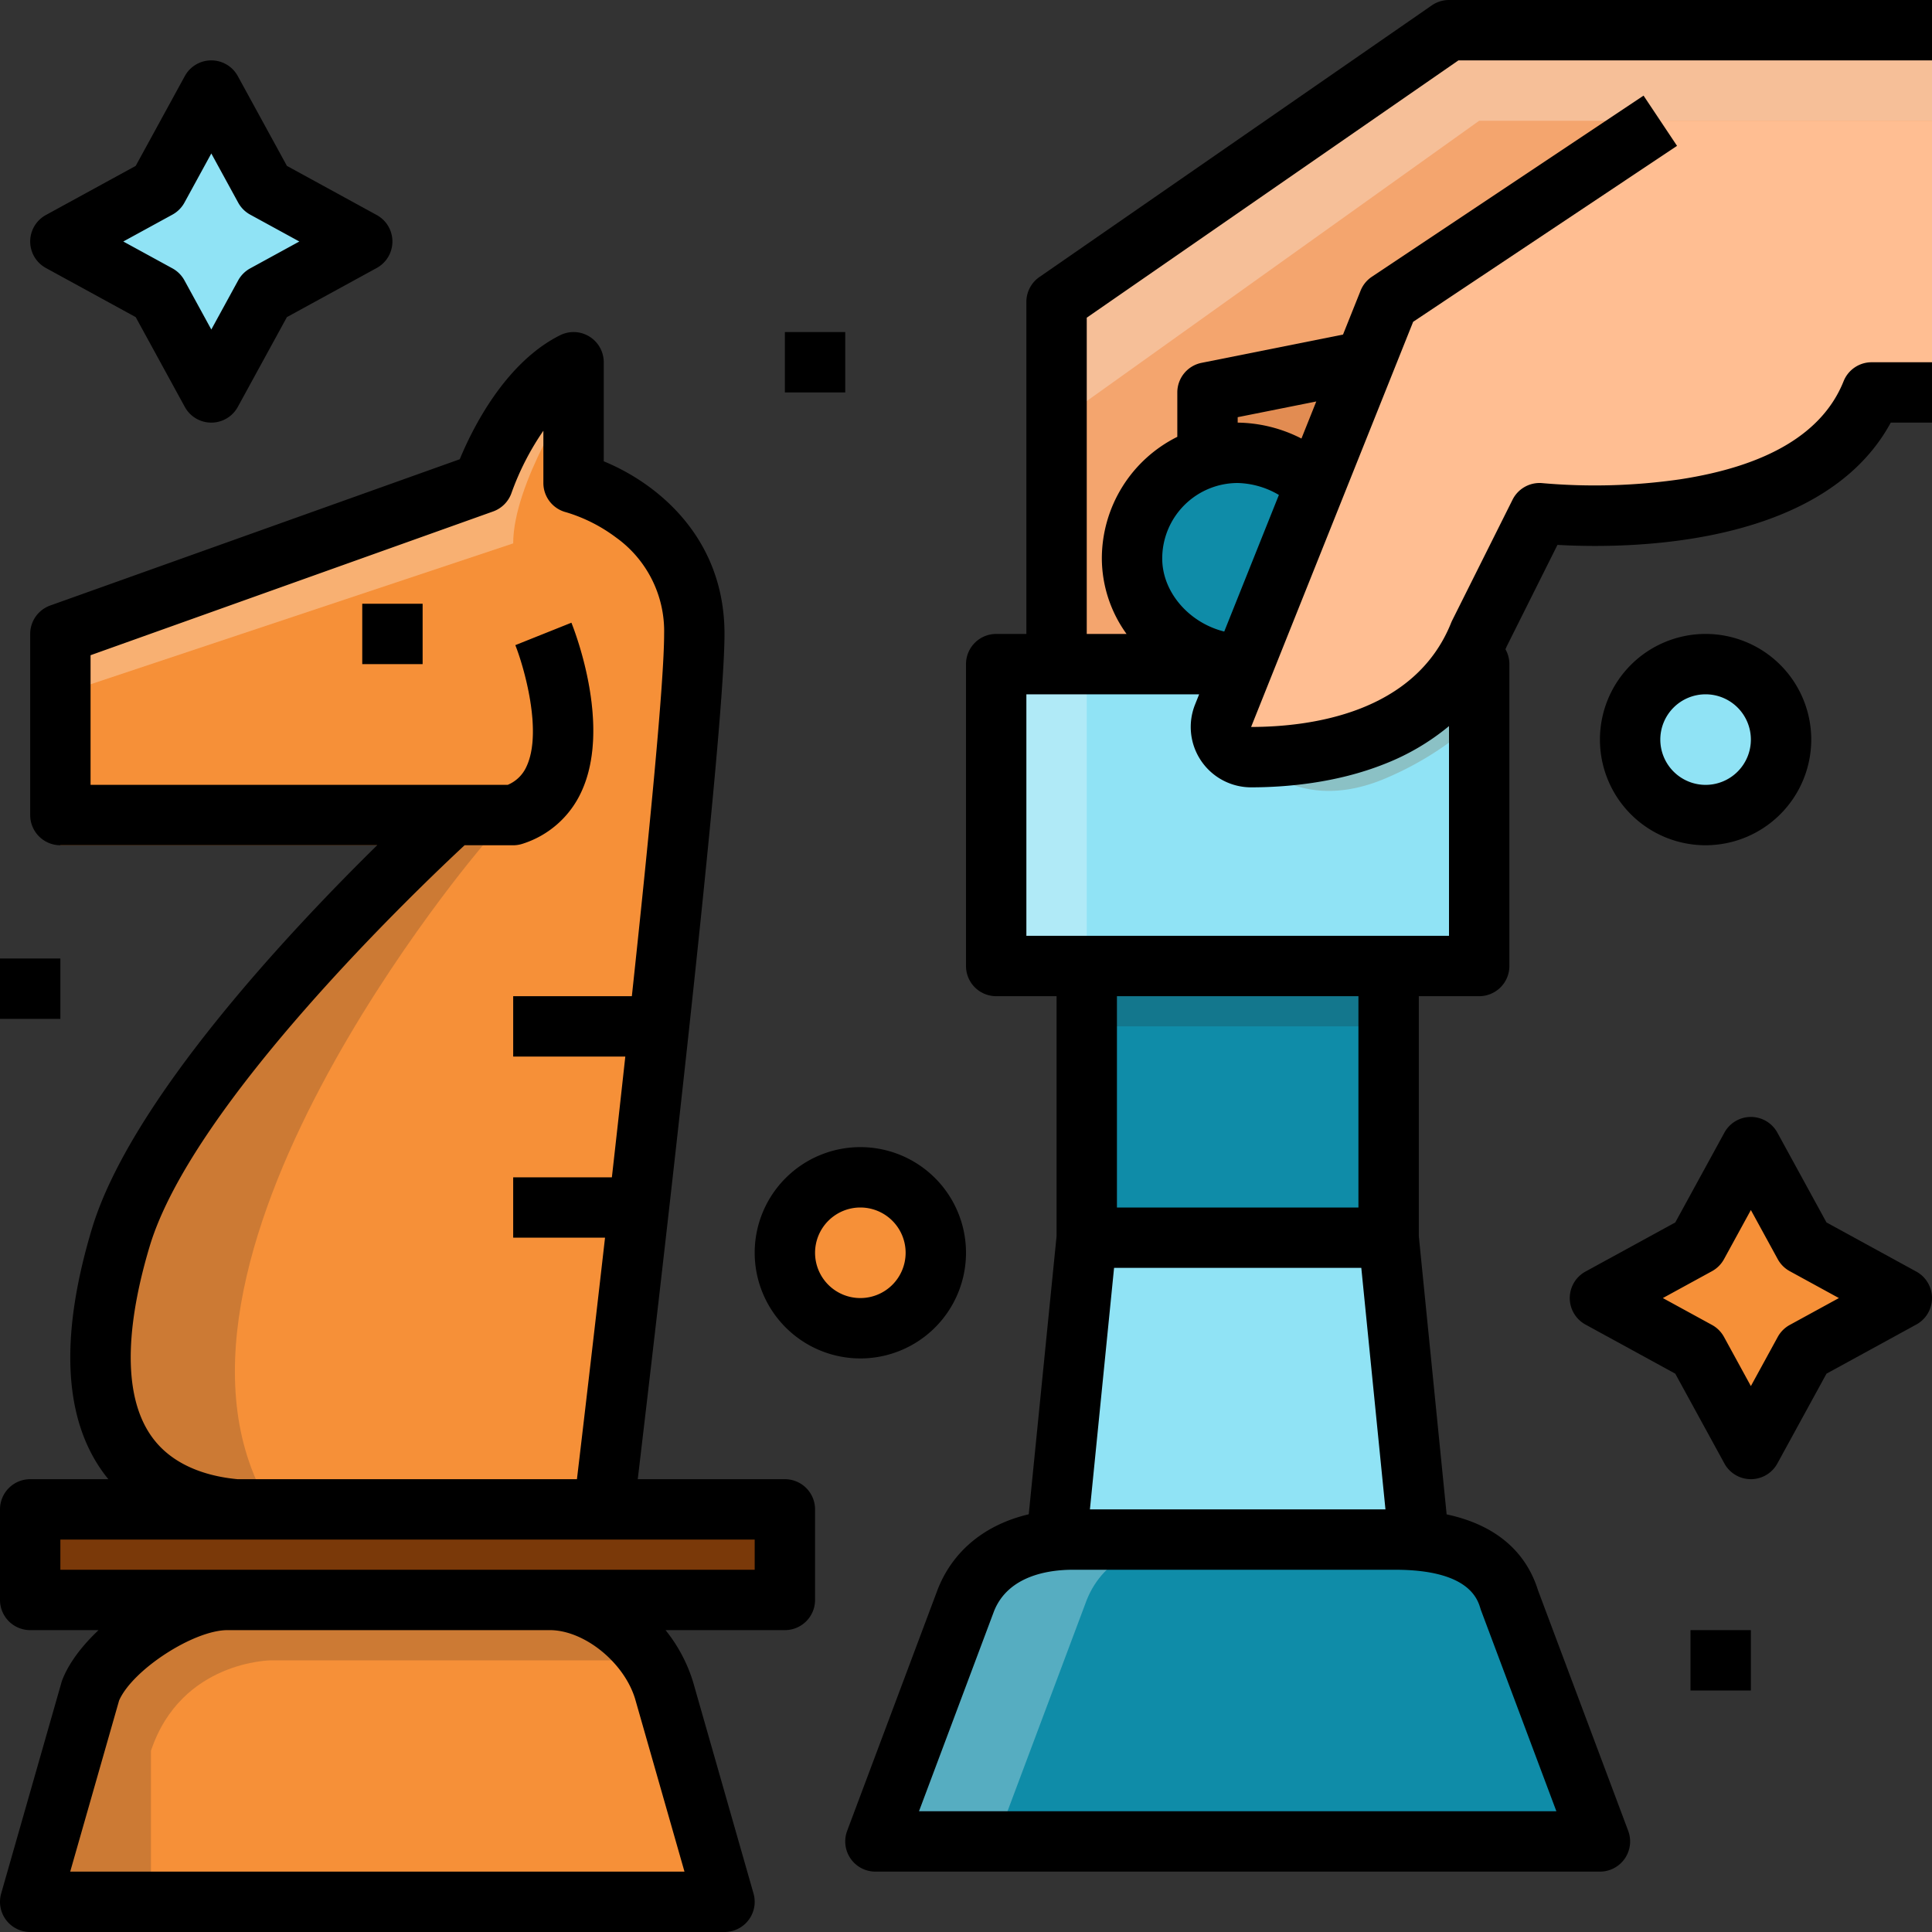 <svg id="Layer_3" height="512" viewBox="0 0 512 512" width="512" xmlns="http://www.w3.org/2000/svg" data-name="Layer 3"><rect x="0" y="0" width="512" height="512" fill="#333333" stroke="none"/><path d="m152 128v-32c-16 8-24 32-24 32l-112 40v56h95.466c-19.966 19.144-68.866 68.652-79.466 104-24 80 40 72 40 72h88s24-200 24-232-32-40-32-40z" fill="#f69038"/><path d="m512 8h-128l-104 72v96h81.739l43.371-80h106.89z" fill="#f4a56e"/><circle cx="452" cy="196" fill="#90e3f5" r="20"/><circle cx="228" cy="332" fill="#f69038" r="20"/><path d="m478.142 329.858 25.858 14.142-25.858 14.142-14.142 25.858-14.142-25.858-25.858-14.142 25.858-14.142 14.142-25.858z" fill="#f69038"/><path d="m70.142 49.858 25.858 14.142-25.858 14.142-14.142 25.858-14.142-25.858-25.858-14.142 25.858-14.142 14.142-25.858z" fill="#90e3f5"/><path d="m424 488h-192l24-64c4.556-11.39 16.044-16 28.311-16h85.368c13.248 0 26.514 3.31 30.321 16z" fill="#0f8ca8"/><path d="m192 504h-184l16-56c4.556-11.39 24.044-24 36.311-24h85.368c13.248 0 26.514 11.31 30.321 24z" fill="#f69038"/><path d="m279.98 408.2 8.02-80.2h80l8.028 80.283" fill="#90e3f5"/><path d="m328 176h-64v80h128v-80h-4.103" fill="#90e3f5"/><path d="m288 256h80v72h-80z" fill="#0f8ca8"/><path d="m371.598 93.68-51.598 10.32v44h48z" fill="#e28c52"/><path d="m8 400h200v24h-200z" fill="#7a3909"/><path d="m329.6 176c-15.464 0-29.6-12.536-29.6-28a28 28 0 0 1 28-28 30.808 30.808 0 0 1 20.592 8.52z" fill="#0f8ca8"/><path d="m288 256h80v16h-80z" fill="#232626" opacity=".2"/><path d="m264 176h24v80h-24z" fill="#fafcfc" opacity=".3"/><path d="m316.311 408h-32c-12.267 0-23.755 4.61-28.311 16l-24 64h32l24-64c4.556-11.39 16.044-16 28.311-16z" fill="#fafcfc" opacity=".3"/><path d="m151.428 165.029-14.855 5.941c2.148 5.37 7.307 22.795 2.985 32.112a9.417 9.417 0 0 1 -5.013 4.918h-118.545v16h120a8.012 8.012 0 0 0 2.53-.41 25.626 25.626 0 0 0 15.542-13.774c7.969-17.183-1.534-42.016-2.644-44.787z" fill="#7a3909" opacity=".2"/><path d="m152 104v-8c-16 8-24 32-24 32l-112 40v16l120-40c0-16 16-40 16-40z" fill="#fafcfc" opacity=".3"/><path d="m280 112 112-80h120v-24h-128l-104 72z" fill="#fafcfc" opacity=".3"/><path d="m128 224h-16.534c-19.966 19.144-68.866 68.652-79.466 104-18 60 13.5 70.5 30.375 72h9.625c-40-64 56-176 56-176z" fill="#232626" opacity=".2"/><path d="m72 440h100.259c-5.85-9.083-16.22-16-26.58-16h-85.368c-12.267 0-31.755 12.61-36.311 24l-16 56h32v-40c8-24 32-24 32-24z" fill="#232626" opacity=".2"/><path d="m392 176h-25.983l-34.417 24.653s12.4 15.934 36.4 5.267a85.331 85.331 0 0 0 24-15.679z" fill="#7a3909" opacity=".2"/><path d="m512 104h-16c-16 40-88 32-88 32l-16 32c-11.4 28.5-43.111 32.633-60.4 32.653a8.007 8.007 0 0 1 -7.474-10.972l43.874-109.681 72-48h72z" fill="#ffbe92"/><path d="m480 196a28 28 0 1 0 -28 28 28.031 28.031 0 0 0 28-28zm-40 0a12 12 0 1 1 12 12 12.013 12.013 0 0 1 -12-12z"/><path d="m228 360a28 28 0 1 0 -28-28 28.031 28.031 0 0 0 28 28zm0-40a12 12 0 1 1 -12 12 12.013 12.013 0 0 1 12-12z"/><path d="m208 88h16v16h-16z"/><path d="m448 432h16v16h-16z"/><path d="m0 254.012h16v16h-16z"/><path d="m507.839 336.981-23.8-13.019-13.018-23.8a8 8 0 0 0 -14.038 0l-13.018 23.8-23.8 13.019a8 8 0 0 0 0 14.037l23.8 13.019 13.018 23.8a8 8 0 0 0 14.038 0l13.018-23.8 23.8-13.019a8 8 0 0 0 0-14.037zm-33.539 14.143a8.006 8.006 0 0 0 -3.18 3.18l-7.12 13.024-7.123-13.028a8.006 8.006 0 0 0 -3.18-3.18l-13.025-7.12 13.025-7.124a8.006 8.006 0 0 0 3.18-3.18l7.123-13.024 7.123 13.024a8.006 8.006 0 0 0 3.18 3.18l13.025 7.124z"/><path d="m12.161 71.019 23.8 13.019 13.018 23.8a8 8 0 0 0 14.038 0l13.018-23.8 23.8-13.019a8 8 0 0 0 0-14.037l-23.8-13.019-13.018-23.8a8 8 0 0 0 -14.038 0l-13.018 23.8-23.8 13.019a8 8 0 0 0 0 14.037zm33.539-14.143a8.006 8.006 0 0 0 3.18-3.18l7.12-13.024 7.123 13.028a8.006 8.006 0 0 0 3.18 3.18l13.025 7.12-13.028 7.124a8.006 8.006 0 0 0 -3.18 3.18l-7.12 13.024-7.123-13.028a8.006 8.006 0 0 0 -3.18-3.18l-13.025-7.12z"/><path d="m379.446 1.423-104 72a8 8 0 0 0 -3.446 6.577v88h-8a8 8 0 0 0 -8 8v80a8 8 0 0 0 8 8h16v63.6l-7.371 73.7c-11.479 2.707-19.993 9.563-24.057 19.725-.021.054-.042.107-.063.162l-24 64a8 8 0 0 0 7.491 10.813h192a8 8 0 0 0 7.491-10.809l-23.913-63.768c-2.435-7.847-8.708-16.792-24.206-20.1l-7.372-73.723v-63.6h16a8 8 0 0 0 8-8v-80a7.956 7.956 0 0 0 -1.039-3.934c.11-.26.231-.512.338-.775l13.447-26.891c17.5 1.013 70.167 1.087 88.324-32.4h10.93v-16h-16a8 8 0 0 0 -7.428 5.029c-5.48 13.7-20.1 22.451-43.457 26.014a158.345 158.345 0 0 1 -36.232 1.006 8 8 0 0 0 -8.039 4.373l-16 32q-.149.3-.272.607c-9.6 23.992-37.313 27.605-53.017 27.623l42.945-107.374 69.933-46.622-8.875-13.312-72 48a8 8 0 0 0 -2.99 3.686l-4.651 11.628-37.49 7.5a8 8 0 0 0 -6.427 7.842v11.764a36.036 36.036 0 0 0 -20 32.236 34.373 34.373 0 0 0 6.548 20h-10.548v-83.809l98.5-68.191h125.5v-16h-128a8 8 0 0 0 -4.554 1.423zm-12.286 398.577h-78.32l6.4-64h65.52zm25.177 26.3q.078.258.172.51l19.947 53.19h-168.912l19.913-53.1c3.845-9.48 14.709-10.9 20.854-10.9h85.368c19.569 0 21.894 7.751 22.658 10.3zm-32.337-106.3h-64v-56h64zm-28.406-111.347h.017c9.059-.011 22.548-1.1 35.365-6.217a62.1 62.1 0 0 0 17.024-10.015v55.579h-112v-64h45.784l-1.084 2.711a16.007 16.007 0 0 0 14.894 21.942zm-3.594-98.094 20.827-4.165-3.93 9.825a37.986 37.986 0 0 0 -16.897-4.219zm0 17.441a22.5 22.5 0 0 1 10.918 3.165l-14.481 36.2c-9.202-2.265-16.437-10.345-16.437-19.365a20.023 20.023 0 0 1 20-20z"/><path d="m96 160h16v16h-16z"/><path d="m208 392h-38.989c4.716-39.709 22.989-195.426 22.989-224 0-26.056-18.466-40.216-32-45.746v-26.254a8 8 0 0 0 -11.578-7.155c-14.72 7.36-23.366 25.059-26.581 32.859l-108.532 38.762a8 8 0 0 0 -5.309 7.534v48a8 8 0 0 0 8 8h83.951c-22.9 22.5-65.383 67.6-75.613 101.7-8.875 29.583-7.4 51.88 4.372 66.3h-20.71a8 8 0 0 0 -8 8v24a8 8 0 0 0 8 8h18.122c-4.352 4.1-7.78 8.6-9.549 13.029a7.93 7.93 0 0 0 -.265.773l-16 56a8 8 0 0 0 7.692 10.198h184a8 8 0 0 0 7.692-10.2l-16-56-.03-.1a40.967 40.967 0 0 0 -7.289-13.7h31.627a8 8 0 0 0 8-8v-24a8 8 0 0 0 -8-8zm-166.638-9.792c-10.537-12.463-6.74-35.107-1.7-51.909 11.347-37.824 71.11-94.818 83.46-106.3h12.878a8.012 8.012 0 0 0 2.53-.41 25.626 25.626 0 0 0 15.542-13.774c7.969-17.183-1.535-42.012-2.645-44.786l-14.855 5.941c2.148 5.37 7.307 22.795 2.985 32.112a9.417 9.417 0 0 1 -5.012 4.918h-110.545v-34.362l106.691-38.1a8.029 8.029 0 0 0 4.894-4.991 71.47 71.47 0 0 1 8.415-16.4v13.853a8 8 0 0 0 6.06 7.761 42.289 42.289 0 0 1 13.14 6.639 30.536 30.536 0 0 1 12.8 25.6c0 12.638-3.9 52.7-8.551 96h-31.449v16h29.713c-1.18 10.771-2.381 21.557-3.558 32h-26.155v16h24.341c-3.245 28.456-6.09 52.585-7.445 64h-89.934c-6.562-.605-15.678-2.789-21.6-9.792zm126.96 68.043 13.072 45.749h-162.788l12.958-45.354c3.559-8.115 19.713-18.646 28.747-18.646h85.368c9.131 0 19.699 8.522 22.644 18.251zm31.678-34.251h-184v-8h184z"/></svg>